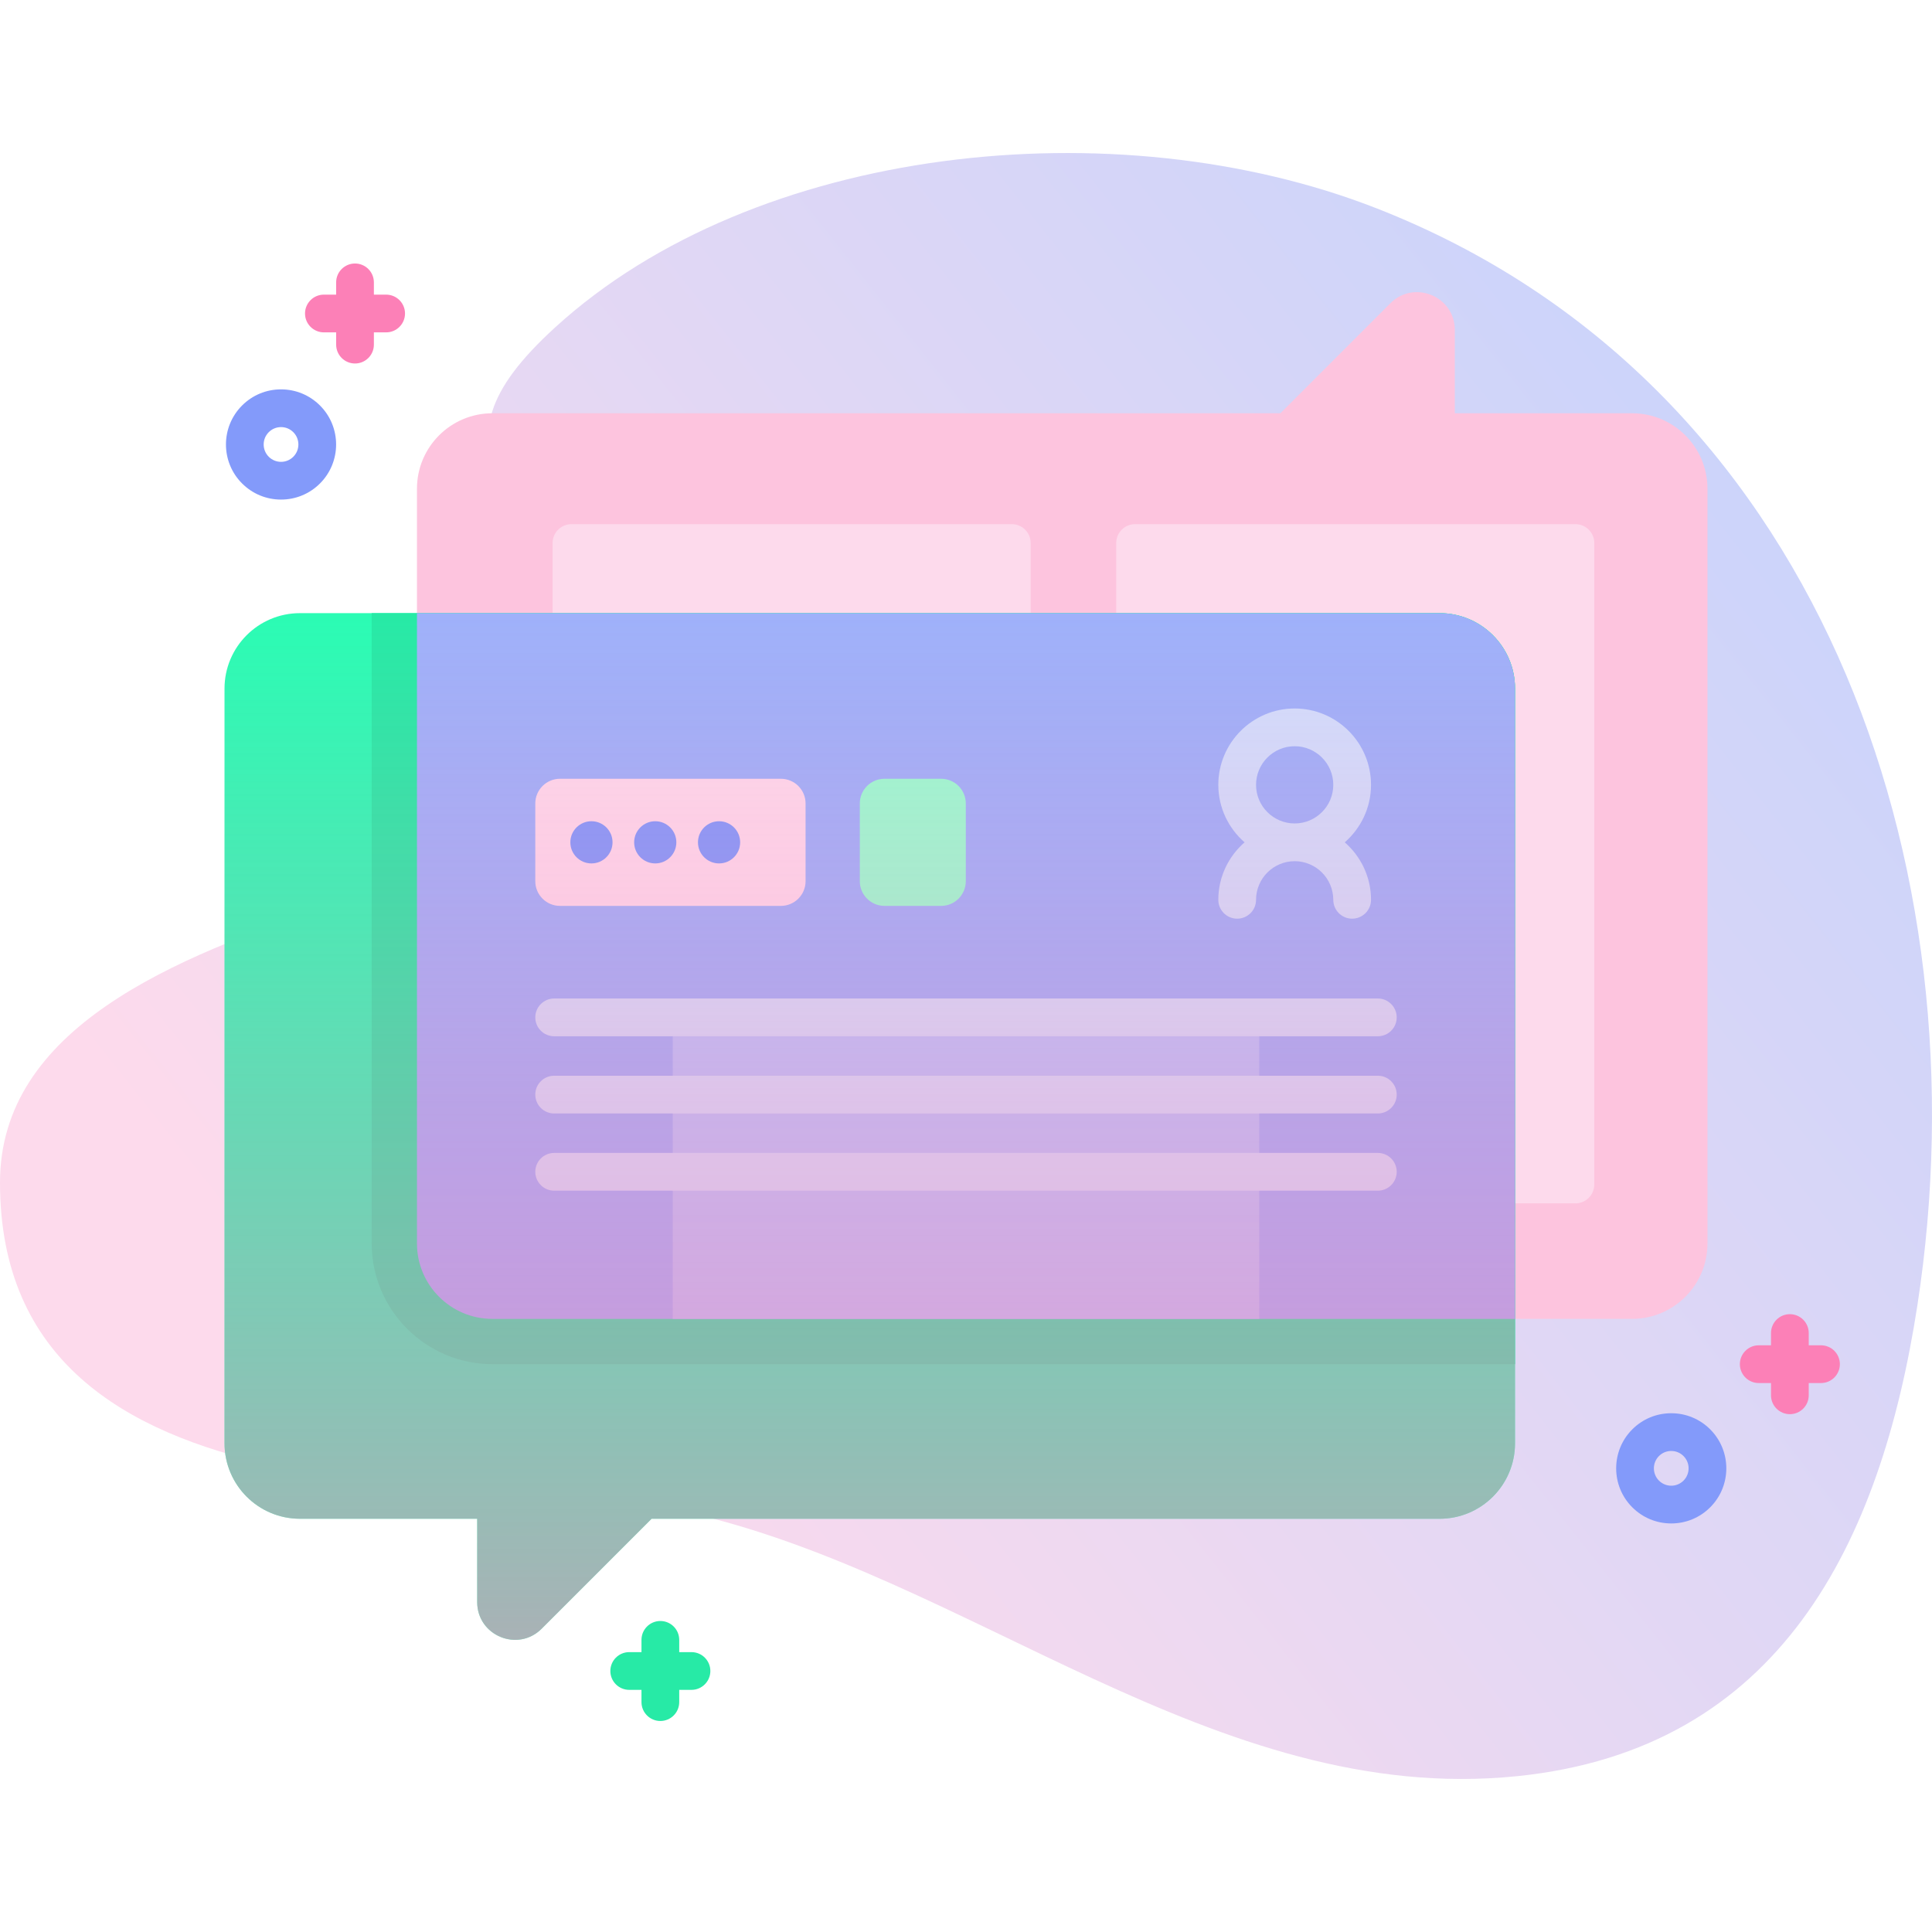 <svg id="Capa_1" enable-background="new 0 0 512 512" height="512" viewBox="0 0 512 512" width="512" xmlns="http://www.w3.org/2000/svg" xmlns:xlink="http://www.w3.org/1999/xlink"><linearGradient id="SVGID_1_" gradientTransform="matrix(1 0 0 -1 -561.6 -4458.99)" gradientUnits="userSpaceOnUse" x1="1075.311" x2="685.333" y1="-4559.604" y2="-4868.587"><stop offset="0" stop-color="#c6d3fc"/><stop offset=".593" stop-color="#e6d8f3"/><stop offset=".997" stop-color="#fddaec"/></linearGradient><linearGradient id="SVGID_2_" gradientUnits="userSpaceOnUse" x1="230.5" x2="230.5" y1="162.49" y2="434.579"><stop offset=".003" stop-color="#fc80b7" stop-opacity="0"/><stop offset="1" stop-color="#fc80b7" stop-opacity=".6"/></linearGradient><g><path d="m364.823 55.215c-69.098-27.035-164.784-16.764-217.662 31.51-37.336 34.085-8.439 43.8 17.016 106.17 18.423 45.14-164.177 38.927-164.177 120.495 0 94.299 132.251 76.424 181.329 87.218 75.036 16.504 140.496 78.242 220.668 70.103 69.795-7.086 96.403-61.855 106.109-124.642 18.082-116.976-26.329-245.094-143.283-290.854z" fill="url(#SVGID_1_)"/><path d="m452.5 129.518v200c0 11.04-8.95 20-20 20h-302c-11.05 0-20-8.96-20-20v-200c0-11.05 8.95-20 20-20h208.82l29.14-29.15c6.3-6.3 17.08-1.84 17.08 7.07v22.08h46.96c11.05 0 20 8.95 20 20z" fill="#fdc4de"/><path d="m295.813 313.906v-170c0-2.761 2.239-5 5-5h116.687c2.761 0 5 2.239 5 5v170c0 2.761-2.239 5-5 5h-116.687c-2.761 0-5-2.238-5-5z" fill="#fddaec"/><path d="m146.446 313.906v-170c0-2.761 2.239-5 5-5h116.687c2.761 0 5 2.239 5 5v170c0 2.761-2.239 5-5 5h-116.687c-2.761 0-5-2.238-5-5z" fill="#fddaec"/><path d="m401.5 182.49v200c0 11.04-8.95 20-20 20h-208.82l-29.14 29.14c-6.3 6.3-17.08 1.84-17.08-7.07v-22.07h-46.96c-11.05 0-20-8.96-20-20v-200c0-11.05 8.95-20 20-20h302c11.05 0 20 8.95 20 20z" fill="#2bfcb4"/><path d="m401.5 182.49v179.03h-271c-17.64 0-32-14.35-32-32v-167.03h283c11.05 0 20 8.95 20 20z" fill="#27eaa6"/><path d="m401.5 182.49v167.03h-271c-11.05 0-20-8.96-20-20v-167.03h271c11.05 0 20 8.95 20 20z" fill="#9fb1fa"/><path d="m178.283 266.581h155.434v82.937h-155.434z" fill="#b7c5fc"/><g fill="#d1defd"><path d="m365.142 274.619h-218.284c-2.762 0-5-2.239-5-5s2.238-5 5-5h218.284c2.762 0 5 2.239 5 5s-2.238 5-5 5z"/><path d="m365.142 295.079h-218.284c-2.762 0-5-2.239-5-5s2.238-5 5-5h218.284c2.762 0 5 2.239 5 5s-2.238 5-5 5z"/><path d="m365.142 315.539h-218.284c-2.762 0-5-2.239-5-5s2.238-5 5-5h218.284c2.762 0 5 2.239 5 5s-2.238 5-5 5z"/></g><path d="m206.947 240.066h-58.549c-3.612 0-6.54-2.928-6.54-6.54v-20.601c0-3.612 2.928-6.54 6.54-6.54h58.549c3.612 0 6.54 2.928 6.54 6.54v20.601c.001 3.612-2.928 6.54-6.54 6.54z" fill="#fddaec"/><path d="m249.407 240.066h-15.009c-3.612 0-6.54-2.928-6.54-6.54v-20.601c0-3.612 2.928-6.54 6.54-6.54h15.009c3.612 0 6.54 2.928 6.54 6.54v20.601c0 3.612-2.928 6.54-6.54 6.54z" fill="#9afdd2"/><g fill="#839afa"><circle cx="156.738" cy="223.226" r="5.59"/><circle cx="173.648" cy="223.226" r="5.59"/><circle cx="190.558" cy="223.226" r="5.59"/><path d="m74.477 132.393c-3.901 0-7.568-1.519-10.326-4.278-5.693-5.693-5.693-14.957 0-20.651 2.758-2.758 6.425-4.277 10.326-4.277 3.9 0 7.568 1.519 10.326 4.278 5.693 5.693 5.693 14.957 0 20.651-2.758 2.758-6.426 4.277-10.326 4.277zm0-19.206c-1.229 0-2.385.479-3.255 1.348-1.794 1.795-1.794 4.715 0 6.509.87.87 2.025 1.349 3.255 1.349 1.229 0 2.385-.479 3.254-1.348 1.794-1.794 1.794-4.714 0-6.509-.869-.87-2.025-1.349-3.254-1.349z"/><path d="m442.897 403.727c-3.9 0-7.568-1.519-10.326-4.278-5.693-5.693-5.693-14.957 0-20.651 2.758-2.758 6.425-4.277 10.326-4.277s7.568 1.519 10.326 4.278c5.693 5.693 5.693 14.957 0 20.651-2.758 2.758-6.425 4.277-10.326 4.277zm0-19.206c-1.229 0-2.385.479-3.254 1.348-1.794 1.795-1.794 4.715 0 6.509.87.87 2.025 1.349 3.254 1.349s2.385-.479 3.255-1.348c1.794-1.794 1.794-4.714 0-6.509-.87-.87-2.026-1.349-3.255-1.349z"/></g><path d="m102.333 78.081h-3.25v-3.25c0-2.761-2.239-5-5-5s-5 2.239-5 5v3.25h-3.25c-2.761 0-5 2.239-5 5s2.239 5 5 5h3.25v3.25c0 2.761 2.239 5 5 5s5-2.239 5-5v-3.25h3.25c2.761 0 5-2.239 5-5s-2.238-5-5-5z" fill="#fc80b7"/><path d="m482.583 356.52h-3.25v-3.25c0-2.761-2.239-5-5-5s-5 2.239-5 5v3.25h-3.25c-2.761 0-5 2.239-5 5s2.239 5 5 5h3.25v3.25c0 2.761 2.239 5 5 5s5-2.239 5-5v-3.25h3.25c2.761 0 5-2.239 5-5s-2.238-5-5-5z" fill="#fc80b7"/><path d="m183.25 437.83h-3.25v-3.25c0-2.761-2.239-5-5-5s-5 2.239-5 5v3.25h-3.25c-2.761 0-5 2.239-5 5s2.239 5 5 5h3.25v3.25c0 2.761 2.239 5 5 5s5-2.239 5-5v-3.25h3.25c2.761 0 5-2.239 5-5s-2.239-5-5-5z" fill="#27eaa6"/><path d="m356.375 223.226c4.255-3.712 6.96-9.158 6.96-15.234 0-11.157-9.077-20.234-20.234-20.234s-20.234 9.077-20.234 20.234c0 6.077 2.705 11.522 6.96 15.234-4.255 3.712-6.96 9.158-6.96 15.234 0 2.761 2.239 5 5 5s5-2.239 5-5c0-5.643 4.591-10.234 10.234-10.234s10.234 4.591 10.234 10.234c0 2.761 2.239 5 5 5s5-2.239 5-5c0-6.077-2.705-11.522-6.96-15.234zm-23.509-15.235c0-5.643 4.591-10.234 10.234-10.234s10.234 4.591 10.234 10.234-4.591 10.234-10.234 10.234-10.234-4.591-10.234-10.234z" fill="#d1defd"/><path d="m401.5 182.49v200c0 11.04-8.95 20-20 20h-208.82l-29.14 29.14c-6.3 6.3-17.08 1.84-17.08-7.07v-22.07h-46.96c-11.05 0-20-8.96-20-20v-200c0-11.05 8.95-20 20-20h302c11.05 0 20 8.95 20 20z" fill="url(#SVGID_2_)"/></g></svg>